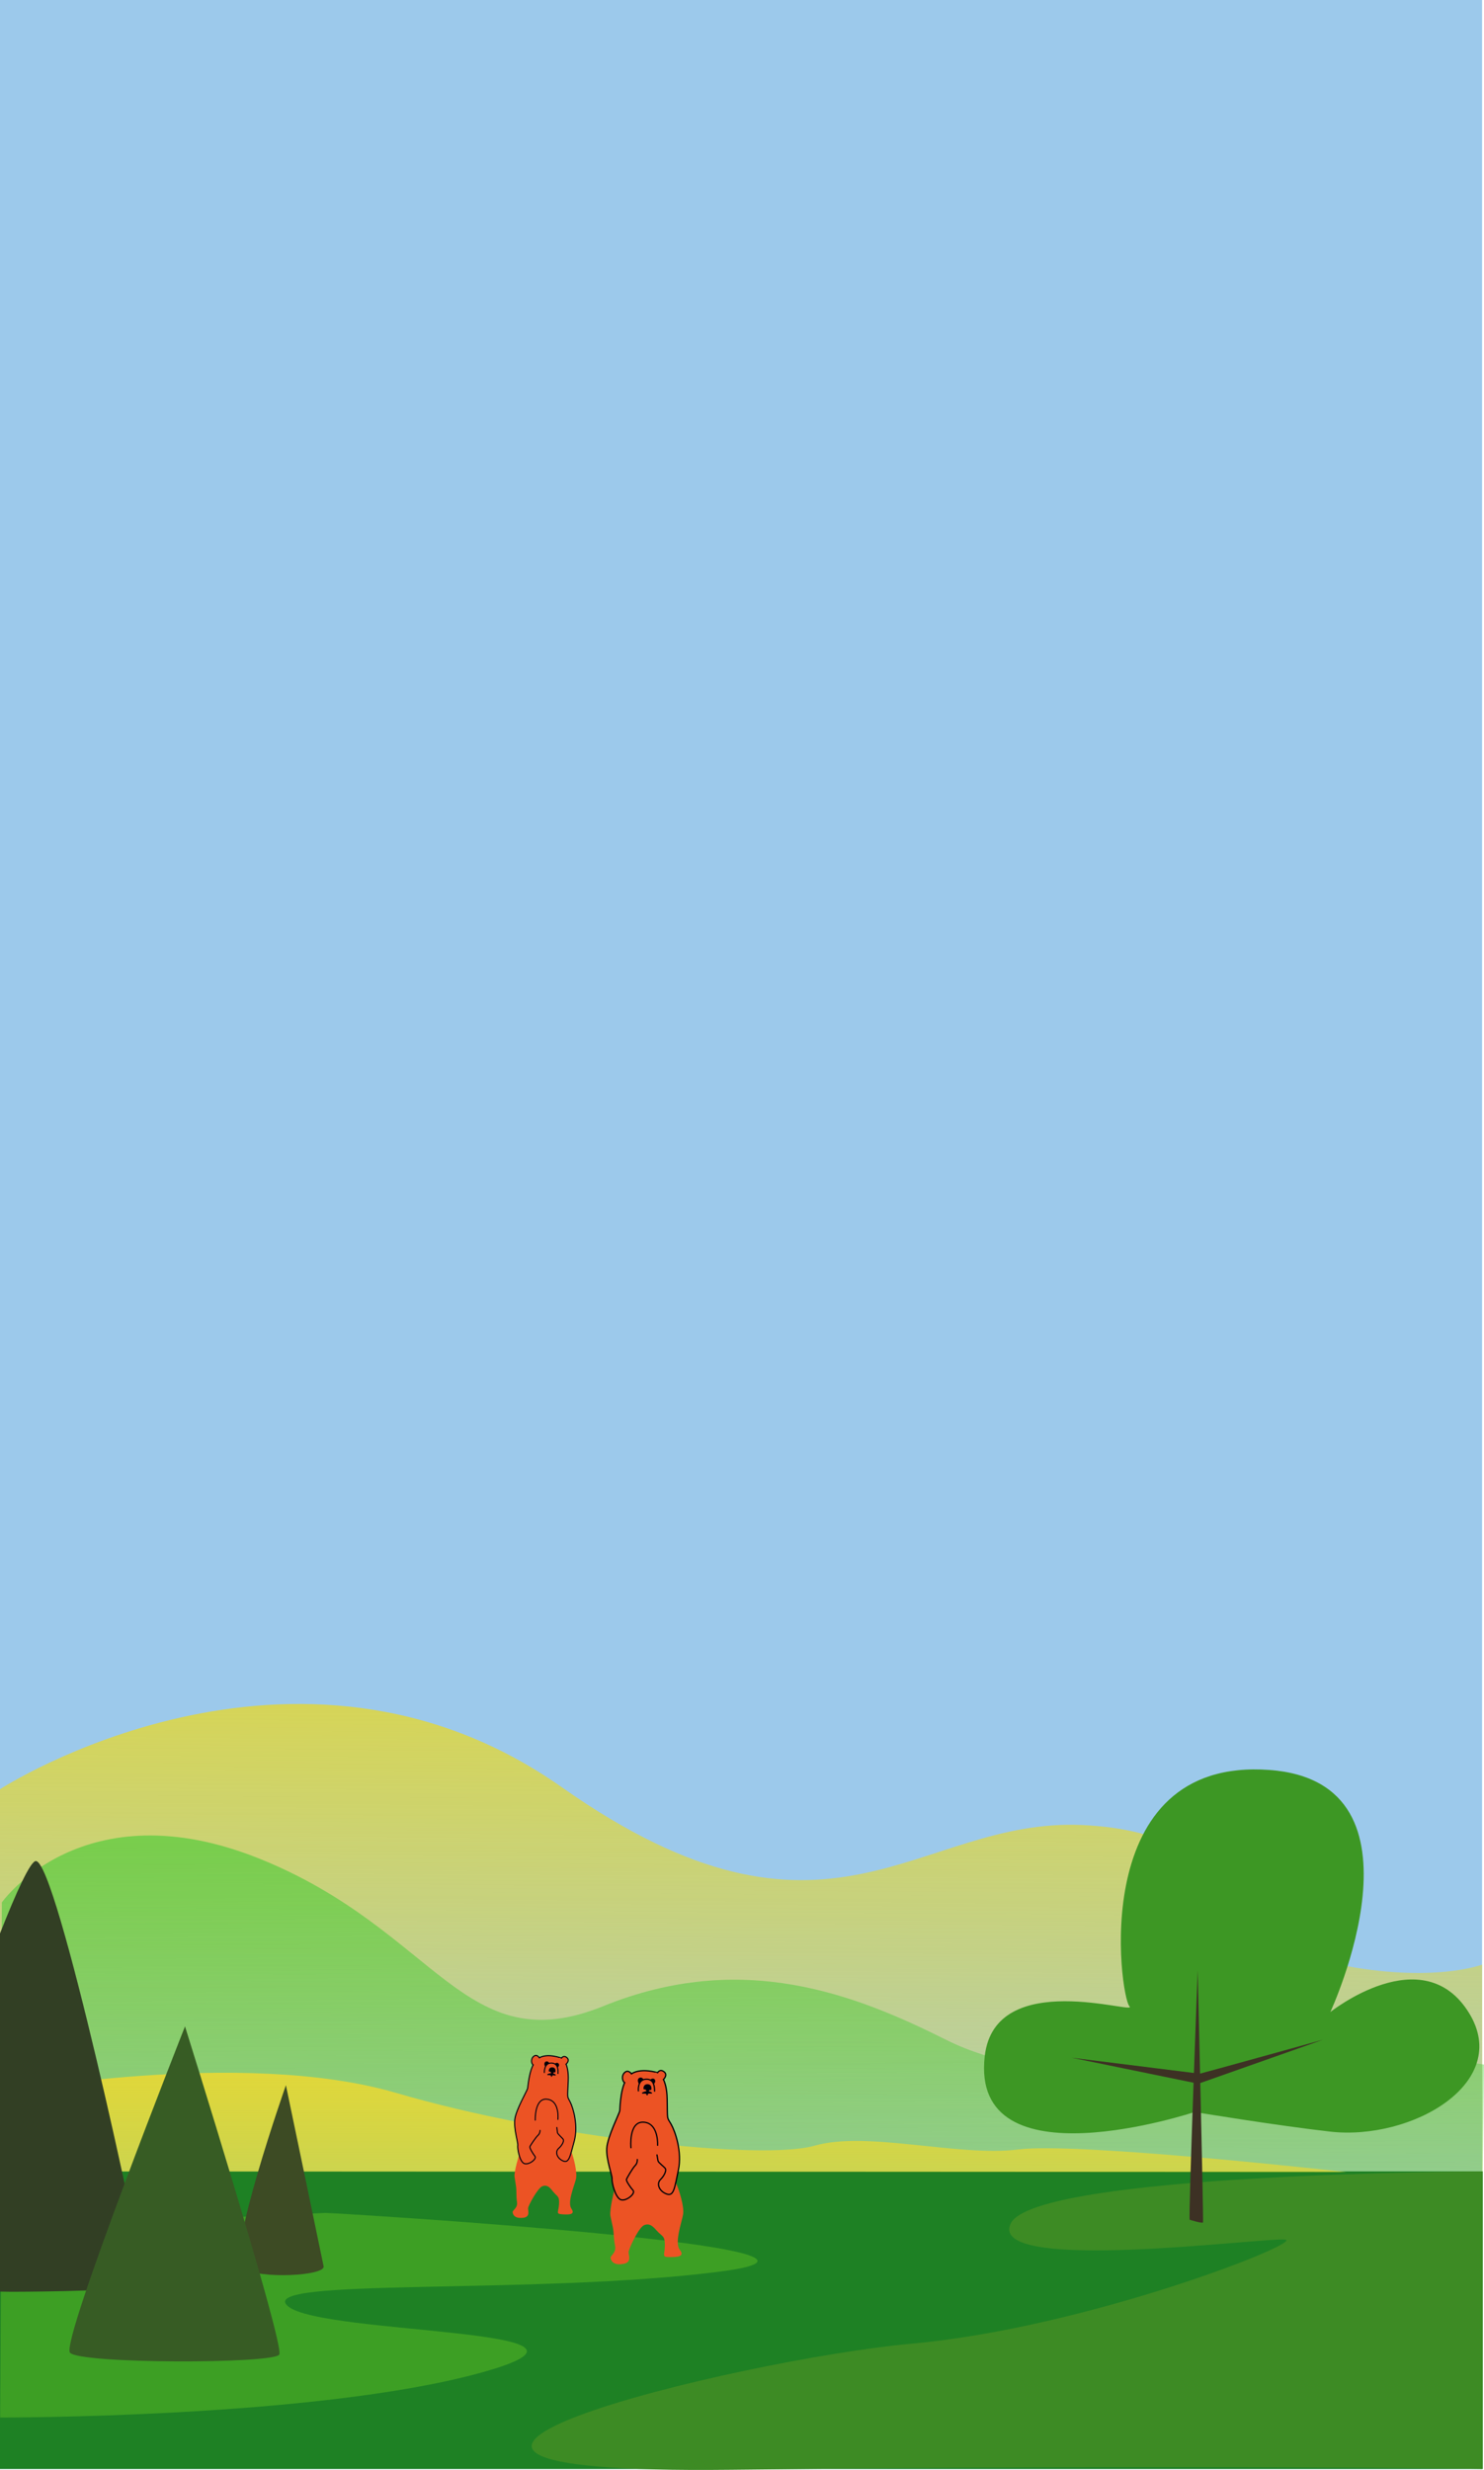 <?xml version="1.0" encoding="UTF-8" standalone="no"?>
<!-- Created with Inkscape (http://www.inkscape.org/) -->

<svg
   xmlns:dc="http://purl.org/dc/elements/1.1/"
   xmlns:cc="http://creativecommons.org/ns#"
   xmlns:rdf="http://www.w3.org/1999/02/22-rdf-syntax-ns#"
   xmlns:svg="http://www.w3.org/2000/svg"
   xmlns="http://www.w3.org/2000/svg"
   xmlns:xlink="http://www.w3.org/1999/xlink"
   xmlns:sodipodi="http://sodipodi.sourceforge.net/DTD/sodipodi-0.dtd"
   xmlns:inkscape="http://www.inkscape.org/namespaces/inkscape"
   width="210.341mm"
   height="350mm"
   viewBox="0 0 210.341 350"
   version="1.1"
   id="svg5403"
   inkscape:version="0.92.3 (2405546, 2018-03-11)"
   sodipodi:docname="grassbears.svg">
  <defs
     id="defs5397">
    <linearGradient
       inkscape:collect="always"
       id="linearGradient6010">
      <stop
         style="stop-color:#44ca35;stop-opacity:1;"
         offset="0"
         id="stop6006" />
      <stop
         style="stop-color:#44ca35;stop-opacity:0;"
         offset="1"
         id="stop6008" />
    </linearGradient>
    <linearGradient
       inkscape:collect="always"
       id="linearGradient5992">
      <stop
         style="stop-color:#e2d739;stop-opacity:1;"
         offset="0"
         id="stop5988" />
      <stop
         style="stop-color:#e2d739;stop-opacity:0;"
         offset="1"
         id="stop5990" />
    </linearGradient>
    <linearGradient
       inkscape:collect="always"
       xlink:href="#linearGradient5992"
       id="linearGradient5996"
       x1="107.442"
       y1="190.051"
       x2="106.676"
       y2="298.028"
       gradientUnits="userSpaceOnUse" />
    <linearGradient
       inkscape:collect="always"
       xlink:href="#linearGradient6010"
       id="linearGradient6014"
       x1="100.493"
       y1="208.477"
       x2="101.169"
       y2="302.021"
       gradientUnits="userSpaceOnUse" />
    <linearGradient
       inkscape:collect="always"
       xlink:href="#linearGradient5992"
       id="linearGradient6018"
       x1="101.562"
       y1="240.25"
       x2="101.562"
       y2="297.98"
       gradientUnits="userSpaceOnUse" />
  </defs>
  <sodipodi:namedview
     id="base"
     pagecolor="#ffffff"
     bordercolor="#666666"
     borderopacity="1.0"
     inkscape:pageopacity="0.0"
     inkscape:pageshadow="2"
     inkscape:zoom="0.5"
     inkscape:cx="390.13778"
     inkscape:cy="79.506593"
     inkscape:document-units="mm"
     inkscape:current-layer="layer7"
     showgrid="false"
     inkscape:window-width="1600"
     inkscape:window-height="845"
     inkscape:window-x="0"
     inkscape:window-y="27"
     inkscape:window-maximized="1"
     inkscape:object-nodes="true"
     fit-margin-top="0"
     fit-margin-left="0"
     fit-margin-right="0"
     fit-margin-bottom="0" />
  <g
     inkscape:label="grass"
     inkscape:groupmode="layer"
     id="layer1"
     transform="translate(1.8249665e-8,52.486)"
     sodipodi:insensitive="true">
    <rect
       style="opacity:1;fill:#9cc9eb;fill-opacity:1;fill-rule:evenodd;stroke:none;stroke-width:0.721;stroke-linecap:butt;stroke-linejoin:round;stroke-miterlimit:4;stroke-dasharray:none;stroke-dashoffset:0;stroke-opacity:1"
       id="rect13110"
       width="210.069"
       height="350.929"
       x="-0"
       y="-53.551" />
  </g>
  <g
     inkscape:groupmode="layer"
     id="layer5"
     inkscape:label="Layer 4"
     transform="translate(1.8249665e-8,52.486)"
     sodipodi:insensitive="true" />
  <g
     inkscape:groupmode="layer"
     id="layer4"
     inkscape:label="Layer 3"
     transform="translate(1.8249665e-8,52.486)"
     sodipodi:insensitive="true" />
  <g
     inkscape:groupmode="layer"
     id="layer3"
     inkscape:label="Layer 2"
     transform="translate(1.8249665e-8,52.486)"
     sodipodi:insensitive="true">
    <rect
       style="opacity:1;fill:#1e8124;fill-opacity:1;fill-rule:evenodd;stroke:none;stroke-width:1.123;stroke-linecap:round;stroke-linejoin:round;stroke-miterlimit:4;stroke-dasharray:none;stroke-dashoffset:0;stroke-opacity:1"
       id="rect5967"
       width="210.155"
       height="42.172"
       x="-1.824964e-08"
       y="255.206"
       ry="0" />
    <path
       style="opacity:0.823;fill:url(#linearGradient5996);fill-opacity:1;fill-rule:evenodd;stroke:none;stroke-width:1.323;stroke-linecap:round;stroke-linejoin:round;stroke-miterlimit:4;stroke-dasharray:none;stroke-dashoffset:0;stroke-opacity:1"
       d="m 1.0497216e-8,201.05 c 0,0 41.694,-26.994 79.646,-0.267 37.952,26.727 50.247,4.276 73.766,5.345 23.52,1.069 22.985,17.105 36.349,19.778 13.363,2.673 20.312,0 20.312,0 l 0.081,29.3 H -1.824964e-8 Z"
       id="path5975"
       inkscape:connector-curvature="0"
       sodipodi:nodetypes="cssscccc" />
    <path
       style="opacity:0.608;fill:url(#linearGradient6014);fill-opacity:1;fill-rule:evenodd;stroke:none;stroke-width:1.323;stroke-linecap:round;stroke-linejoin:round;stroke-miterlimit:4;stroke-dasharray:none;stroke-dashoffset:0;stroke-opacity:1"
       d="m 0.267,217.086 c 0,0 11.493,-16.303 36.616,-6.147 25.123,10.156 28.865,28.865 48.643,20.847 19.778,-8.018 35.814,-1.604 48.643,4.811 12.829,6.414 33.141,5.345 43.298,2.138 10.156,-3.207 29.132,0.802 32.874,1.336 -0.038,4.976 -0.186,15.134 -0.186,15.134 H -1.8249665e-8 Z"
       id="path5973"
       inkscape:connector-curvature="0"
       sodipodi:nodetypes="cccsscccc" />
    <path
       style="opacity:1;fill:url(#linearGradient6018);fill-opacity:1;fill-rule:evenodd;stroke:none;stroke-width:1.323;stroke-linecap:round;stroke-linejoin:round;stroke-miterlimit:4;stroke-dasharray:none;stroke-dashoffset:0;stroke-opacity:1"
       d="m 0,244.081 c 0,0 34.211,-6.414 56.127,0 21.916,6.414 51.85,9.622 59.334,7.484 7.484,-2.138 20.312,1.604 28.865,0.535 8.553,-1.069 46.505,3.207 46.505,3.207 L -1.824964e-8,255.206 Z"
       id="path5971"
       inkscape:connector-curvature="0" />
    <path
       style="opacity:1;fill:#3d8b24;fill-opacity:1;fill-rule:evenodd;stroke:none;stroke-width:1.323;stroke-linecap:round;stroke-linejoin:round;stroke-miterlimit:4;stroke-dasharray:none;stroke-dashoffset:0;stroke-opacity:1"
       d="m 210.155,255.206 c 0,0 -63.5,0.217 -66.902,7.398 -3.402,7.182 36.286,1.89 38.932,2.268 2.646,0.378 -27.97,12.473 -52.917,14.741 -24.946,2.268 -91.47,18.632 -25.702,17.876 65.768,-0.756 106.589,-0.111 106.589,-0.111 z"
       id="path6086"
       inkscape:connector-curvature="0"
       sodipodi:nodetypes="ccssscc" />
    <path
       style="opacity:1;fill:#3d9f24;fill-opacity:1;fill-rule:evenodd;stroke:none;stroke-width:1.323;stroke-linecap:round;stroke-linejoin:round;stroke-miterlimit:4;stroke-dasharray:none;stroke-dashoffset:0;stroke-opacity:1"
       d="m 46.113,261.092 c 1.512,0 82.399,4.914 55.94,8.315 -26.458,3.402 -66.146,0.756 -61.232,4.914 4.914,4.158 50.649,3.024 27.214,9.449 -23.435,6.426 -68.013,6.315 -68.013,6.315 l 0.157,-26.859 z"
       id="path6088"
       inkscape:connector-curvature="0"
       sodipodi:nodetypes="cscsccc" />
  </g>
  <g
     inkscape:groupmode="layer"
     id="layer6"
     inkscape:label="trees"
     transform="translate(1.8249665e-8,52.486)"
     sodipodi:insensitive="true">
    <path
       style="opacity:1;fill:#3d9724;fill-opacity:1;fill-rule:evenodd;stroke:none;stroke-width:1.323;stroke-linecap:round;stroke-linejoin:round;stroke-miterlimit:4;stroke-dasharray:none;stroke-dashoffset:0;stroke-opacity:1"
       d="m 169.319,246.793 c 0,0 -31.864,10.598 -29.742,-7.915 1.452,-12.664 21.848,-5.729 20.512,-7.065 -1.336,-1.336 -6.133,-35.447 19.884,-33.485 23.657,1.785 8.59,34.3 8.59,34.3 0,0 13.138,-10.486 19.667,0.149 6.063,9.876 -8.107,18.106 -19.713,16.792 -7.628,-0.864 -19.198,-2.775 -19.198,-2.775 z"
       id="path6032"
       inkscape:connector-curvature="0"
       sodipodi:nodetypes="cssscssc" />
    <path
       style="opacity:1;fill:#3d3124;fill-opacity:1;fill-rule:evenodd;stroke:none;stroke-width:1.323;stroke-linecap:round;stroke-linejoin:round;stroke-miterlimit:4;stroke-dasharray:none;stroke-dashoffset:0;stroke-opacity:1"
       d="m 168.625,262.06 c -0.189,-0.567 1.134,-35.341 1.134,-35.341 0,0 0.85,35.53 0.756,35.719 -0.095,0.189 -1.89,-0.378 -1.89,-0.378 z"
       id="path6038"
       inkscape:connector-curvature="0" />
    <path
       style="opacity:1;fill:#3d3124;fill-opacity:1;fill-rule:evenodd;stroke:none;stroke-width:1.323;stroke-linecap:round;stroke-linejoin:round;stroke-miterlimit:4;stroke-dasharray:none;stroke-dashoffset:0;stroke-opacity:1"
       d="m 170.043,241.366 c 0.472,-0.095 17.481,-4.819 17.481,-4.819 l -17.67,6.237 -17.954,-3.685 z"
       id="path6040"
       inkscape:connector-curvature="0" />
    <path
       style="opacity:1;fill:#323f24;fill-opacity:1;fill-rule:evenodd;stroke:none;stroke-width:5;stroke-linecap:round;stroke-linejoin:round;stroke-miterlimit:4;stroke-dasharray:none;stroke-dashoffset:0;stroke-opacity:1"
       d="m 0,835.822 v 191.502 l 5.969,0.098 c 0,0 54.548,-8e-4 71.721,-3.031 C 75.164,1005.198 30.211,796.097 19.1,797.107 16.24,797.367 8.947,813.057 0,835.822 Z"
       id="path6022"
       inkscape:connector-curvature="0"
       transform="scale(0.265)" />
    <path
       style="opacity:1;fill:#3d4b24;fill-opacity:1;fill-rule:evenodd;stroke:none;stroke-width:1.323;stroke-linecap:round;stroke-linejoin:round;stroke-miterlimit:4;stroke-dasharray:none;stroke-dashoffset:0;stroke-opacity:1"
       d="m 40.523,243 c 0,0 -8.553,24.322 -6.147,25.925 2.405,1.604 11.76,1.069 11.493,-0.267 -0.267,-1.336 -5.345,-25.658 -5.345,-25.658 z"
       id="path6026"
       inkscape:connector-curvature="0" />
    <path
       style="opacity:1;fill:#375c24;fill-opacity:1;fill-rule:evenodd;stroke:none;stroke-width:1.323;stroke-linecap:round;stroke-linejoin:round;stroke-miterlimit:4;stroke-dasharray:none;stroke-dashoffset:0;stroke-opacity:1"
       d="m 26.223,234.658 c 0,0 -17.64,44.634 -16.303,46.238 1.336,1.604 28.865,1.604 29.667,0.267 0.802,-1.336 -13.364,-46.505 -13.364,-46.505 z"
       id="path6024"
       inkscape:connector-curvature="0" />
  </g>
  <g
     inkscape:groupmode="layer"
     id="layer7"
     inkscape:label="bears"
     transform="translate(0,241.459)">
    <path
       style="fill:#ec5324;fill-opacity:1;stroke:none;stroke-width:0.197;stroke-linecap:round;stroke-linejoin:round;stroke-miterlimit:4;stroke-dasharray:none;stroke-opacity:1"
       d="m 87.068,68.88 c 0,0 -0.708,2.84 -0.547,3.668 0.142,0.731 0.289,1.303 0.351,1.644 0.161,0.882 0.087,1.531 0.306,2.571 0.219,1.04 -0.719,1.394 -0.63,1.779 0.137,0.589 0.63,1.013 1.834,0.794 1.204,-0.219 0.712,-1.204 0.712,-1.642 0,-0.438 1.423,-3.503 2.19,-3.832 0.766,-0.328 1.236,0.129 1.752,0.712 0.848,0.958 1.204,0.702 1.204,2.135 0,1.369 -0.547,1.67 0.712,1.67 1.15,0 2.134,-0.091 1.396,-1.04 -0.766,-0.985 0.246,-3.804 0.465,-4.954 0.219,-1.15 -0.592,-3.588 -0.976,-4.464 l -2.439,-6.972 -4.238,0.387 z"
       id="path4337"
       inkscape:connector-curvature="0"
       sodipodi:nodetypes="cssssssssssssc" />
    <path
       style="fill:#ec5324;fill-opacity:1;stroke:#000006;stroke-width:0.18;stroke-linecap:round;stroke-linejoin:round;stroke-miterlimit:4;stroke-dasharray:none;stroke-opacity:1"
       d="m 90.333,64.552 c 0,0 0.05,0.498 -0.299,0.846 -0.348,0.348 -1.194,1.792 -1.244,1.991 -0.05,0.199 0.547,1.095 0.946,1.543 0.398,0.448 -1.045,1.642 -1.792,1.294 -0.746,-0.348 -1.244,-2.438 -1.194,-2.936 0.05,-0.498 -0.846,-2.687 -0.746,-4.329 0.1,-1.642 1.792,-4.927 1.841,-5.325 0.05,-0.398 0.05,-3.931 1.443,-5.076 1.393,-1.145 3.971,-0.289 3.981,-0.299 0.024,0.019 1.244,0.597 1.294,3.732 0.05,3.135 -0.05,2.488 0.547,3.533 0.597,1.045 1.592,3.931 1.045,6.519 -0.547,2.588 -0.647,3.782 -1.692,3.384 -1.045,-0.398 -1.443,-1.443 -0.846,-2.04 0.597,-0.597 0.846,-1.294 0.697,-1.543 -0.149,-0.249 -0.995,-0.846 -1.045,-1.095 -0.05,-0.249 -0.149,-0.846 -0.149,-0.846"
       id="path4339"
       inkscape:connector-curvature="0"
       sodipodi:nodetypes="ccsccsscccsccccccc" />
    <path
       style="fill:#ec5324;fill-opacity:1;stroke:#000006;stroke-width:0.176;stroke-linecap:butt;stroke-linejoin:round;stroke-miterlimit:4;stroke-dasharray:none;stroke-opacity:1"
       d="m 93.164,52.325 c 0,0 0.317,-0.7 0.951,-0.212 0.634,0.488 -0.144,1.165 -0.144,1.165"
       id="path4341"
       inkscape:connector-curvature="0"
       sodipodi:nodetypes="csc" />
    <path
       style="fill:#ec5324;fill-opacity:1;stroke:#000006;stroke-width:0.176;stroke-linecap:butt;stroke-linejoin:round;stroke-miterlimit:4;stroke-dasharray:none;stroke-opacity:1"
       d="m 89.545,52.482 c 0,0 -0.432,-0.731 -0.969,-0.292 -0.537,0.439 -0.406,1.317 0.034,1.512"
       id="path4343"
       inkscape:connector-curvature="0"
       sodipodi:nodetypes="ccc" />
    <path
       style="fill:#ec5324;fill-opacity:1;stroke:#000006;stroke-width:0.176;stroke-linecap:round;stroke-linejoin:round;stroke-miterlimit:4;stroke-dasharray:none;stroke-opacity:1"
       d="m 89.432,62.881 c -0.017,-0.103 -0.31,-3.605 1.656,-3.622 1.966,-0.017 2.156,2.432 2.122,3.277"
       id="path4345"
       inkscape:connector-curvature="0" />
    <path
       sodipodi:nodetypes="ccc"
       style="fill:#00000b;fill-opacity:1;stroke:#00000b;stroke-width:0.176;stroke-linecap:round;stroke-linejoin:round;stroke-miterlimit:4;stroke-dasharray:none;stroke-opacity:1"
       d="m 91.139,53.239 c 0,0 -0.224,-0.362 -0.517,-0.155 -0.293,0.207 0.01,0.698 0.01,0.698"
       id="path4347"
       inkscape:connector-curvature="0" />
    <path
       style="fill:#00000b;fill-opacity:1;stroke:#00000b;stroke-width:0.176;stroke-linecap:round;stroke-linejoin:round;stroke-miterlimit:4;stroke-dasharray:none;stroke-opacity:1"
       d="m 92.209,53.325 c 0,0 0.276,-0.276 0.483,-0.103 0.207,0.172 0.034,0.483 -0.086,0.569"
       id="path4349"
       inkscape:connector-curvature="0" />
    <path
       style="fill:#ec5324;fill-opacity:1;stroke:#000006;stroke-width:0.176;stroke-linecap:round;stroke-linejoin:round;stroke-miterlimit:4;stroke-dasharray:none;stroke-opacity:1"
       d="m 90.484,54.826 c 0,0 -0.172,-1.587 1.069,-1.656 1.242,-0.069 1.225,1.311 1.225,1.69"
       id="path4351"
       inkscape:connector-curvature="0" />
    <path
       style="fill:#00000b;fill-opacity:1;stroke:#00000b;stroke-width:0.176;stroke-linecap:round;stroke-linejoin:round;stroke-miterlimit:4;stroke-dasharray:none;stroke-opacity:1"
       d="m 91.795,54.947 -0.224,-0.379 -0.276,-0.052 c 0,0 -0.052,-0.535 0.448,-0.552 0.5,-0.017 0.5,0.397 0.5,0.535 7.09e-4,0.152 0.014,0.127 -0.241,0.121 z"
       id="path4353"
       inkscape:connector-curvature="0"
       sodipodi:nodetypes="ccccccc" />
    <path
       style="fill:#00000b;fill-opacity:1;stroke:#00000b;stroke-width:0.176;stroke-linecap:round;stroke-linejoin:round;stroke-miterlimit:4;stroke-dasharray:none;stroke-opacity:1"
       d="m 91.087,55.136 c 0,0 0.362,-0.207 0.707,-0.19 0.345,0.017 0.535,0.19 0.535,0.19 0,0 -0.552,-0.103 -0.586,0.138 l -0.017,0.103 c 0,0 0.086,-0.328 -0.638,-0.241 z"
       id="path4355"
       inkscape:connector-curvature="0"
       sodipodi:nodetypes="ccccccc" />
    <path
       sodipodi:nodetypes="cssssssssssssc"
       inkscape:connector-curvature="0"
       id="path13064"
       d="m 73.575,63.918 c 0,0 -0.739,2.362 -0.644,3.068 0.084,0.624 0.179,1.114 0.215,1.405 0.092,0.753 -0.003,1.296 0.131,2.185 0.133,0.889 -0.676,1.141 -0.619,1.47 0.087,0.504 0.481,0.886 1.508,0.761 1.027,-0.125 0.66,-0.981 0.682,-1.351 0.022,-0.37 1.375,-2.886 2.038,-3.126 0.663,-0.239 1.037,0.17 1.443,0.687 0.669,0.851 0.982,0.652 0.911,1.861 -0.068,1.155 -0.545,1.382 0.518,1.444 0.97,0.057 1.805,0.029 1.23,-0.809 -0.598,-0.87 0.396,-3.199 0.638,-4.158 0.242,-0.959 -0.322,-3.058 -0.602,-3.816 l -1.713,-6.006 -3.596,0.117 z"
       style="fill:#ec5324;fill-opacity:1;stroke:none;stroke-width:0.167;stroke-linecap:round;stroke-linejoin:round;stroke-miterlimit:4;stroke-dasharray:none;stroke-opacity:1" />
    <path
       sodipodi:nodetypes="ccsccsscccsccccccc"
       inkscape:connector-curvature="0"
       id="path13066"
       d="m 76.545,60.427 c 0,0 0.017,0.422 -0.294,0.699 -0.311,0.277 -1.097,1.453 -1.149,1.618 -0.052,0.166 0.408,0.951 0.722,1.349 0.314,0.398 -0.963,1.334 -1.576,1.003 -0.613,-0.331 -0.929,-2.12 -0.863,-2.537 0.067,-0.418 -0.581,-2.31 -0.415,-3.691 0.165,-1.381 1.756,-4.069 1.818,-4.403 0.062,-0.334 0.237,-3.316 1.47,-4.213 1.233,-0.897 3.366,-0.047 3.375,-0.055 0.019,0.017 1.02,0.566 0.907,3.214 -0.113,2.648 -0.165,2.098 0.287,3.009 0.452,0.912 1.149,3.397 0.559,5.554 -0.59,2.157 -0.733,3.16 -1.596,2.772 -0.862,-0.388 -1.147,-1.29 -0.613,-1.764 0.534,-0.474 0.778,-1.05 0.664,-1.267 -0.114,-0.217 -0.798,-0.763 -0.828,-0.976 -0.03,-0.212 -0.084,-0.721 -0.084,-0.721"
       style="fill:#ec5324;fill-opacity:1;stroke:#00000d;stroke-width:0.152;stroke-linecap:round;stroke-linejoin:round;stroke-miterlimit:4;stroke-dasharray:none;stroke-opacity:1" />
    <path
       sodipodi:nodetypes="csc"
       inkscape:connector-curvature="0"
       id="path13068"
       d="m 79.54,50.248 c 0,0 0.302,-0.575 0.813,-0.132 0.511,0.443 -0.179,0.976 -0.179,0.976"
       style="fill:#ec5324;fill-opacity:1;stroke:#00000d;stroke-width:0.149;stroke-linecap:butt;stroke-linejoin:round;stroke-miterlimit:4;stroke-dasharray:none;stroke-opacity:1" />
    <path
       sodipodi:nodetypes="ccc"
       inkscape:connector-curvature="0"
       id="path13070"
       d="m 76.479,50.201 c 0,0 -0.329,-0.638 -0.803,-0.294 -0.475,0.344 -0.408,1.092 -0.047,1.278"
       style="fill:#ec5324;fill-opacity:1;stroke:#00000d;stroke-width:0.149;stroke-linecap:butt;stroke-linejoin:round;stroke-miterlimit:4;stroke-dasharray:none;stroke-opacity:1" />
    <path
       inkscape:connector-curvature="0"
       id="path13072"
       d="m 75.867,58.972 c -0.009,-0.088 -0.083,-3.058 1.577,-2.975 1.66,0.083 1.699,2.16 1.628,2.871"
       style="fill:#ec5324;fill-opacity:1;stroke:#00000d;stroke-width:0.149;stroke-linecap:round;stroke-linejoin:round;stroke-miterlimit:4;stroke-dasharray:none;stroke-opacity:1" />
    <path
       inkscape:connector-curvature="0"
       id="path13074"
       d="m 77.786,50.919 c 0,0 -0.171,-0.317 -0.429,-0.157 -0.258,0.16 -0.026,0.589 -0.026,0.589"
       style="fill:#000000;fill-opacity:1;stroke:#00000d;stroke-width:0.149;stroke-linecap:round;stroke-linejoin:round;stroke-miterlimit:4;stroke-dasharray:none;stroke-opacity:1"
       sodipodi:nodetypes="ccc" />
    <path
       inkscape:connector-curvature="0"
       id="path13076"
       d="m 78.684,51.045 c 0,0 0.247,-0.219 0.413,-0.063 0.166,0.156 0.005,0.409 -0.101,0.476"
       style="fill:#000000;fill-opacity:1;stroke:#00000d;stroke-width:0.149;stroke-linecap:round;stroke-linejoin:round;stroke-miterlimit:4;stroke-dasharray:none;stroke-opacity:1" />
    <path
       inkscape:connector-curvature="0"
       id="path13078"
       d="m 77.154,52.226 c 0,0 -0.067,-1.348 0.985,-1.345 1.052,0.003 0.969,1.167 0.95,1.487"
       style="fill:#ec5324;fill-opacity:1;stroke:#00000d;stroke-width:0.149;stroke-linecap:round;stroke-linejoin:round;stroke-miterlimit:4;stroke-dasharray:none;stroke-opacity:1" />
    <path
       sodipodi:nodetypes="ccccccc"
       inkscape:connector-curvature="0"
       id="path13080"
       d="m 78.255,52.393 -0.17,-0.331 -0.23,-0.057 c 0,0 -0.017,-0.454 0.406,-0.444 0.423,0.01 0.403,0.36 0.396,0.476 -0.007,0.128 0.006,0.108 -0.21,0.09 z"
       style="fill:#000000;fill-opacity:1;stroke:#00000d;stroke-width:0.149;stroke-linecap:round;stroke-linejoin:round;stroke-miterlimit:4;stroke-dasharray:none;stroke-opacity:1" />
    <path
       sodipodi:nodetypes="ccccccc"
       inkscape:connector-curvature="0"
       id="path13082"
       d="m 77.648,52.518 c 0,0 0.316,-0.157 0.606,-0.125 0.29,0.032 0.442,0.187 0.442,0.187 0,0 -0.461,-0.115 -0.502,0.087 l -0.02,0.086 c 0,0 0.089,-0.272 -0.527,-0.235 z"
       style="fill:#000000;fill-opacity:1;stroke:#00000d;stroke-width:0.149;stroke-linecap:round;stroke-linejoin:round;stroke-miterlimit:4;stroke-dasharray:none;stroke-opacity:1" />
    <path
       style="opacity:1;fill:none;fill-opacity:1;fill-rule:evenodd;stroke:none;stroke-width:0;stroke-linecap:butt;stroke-linejoin:round;stroke-miterlimit:4;stroke-dasharray:none;stroke-dashoffset:0;stroke-opacity:1"
       d="m 87.068,68.88 0.476,-0.986"
       id="path13237"
       inkscape:connector-curvature="0" />
  </g>
</svg>
